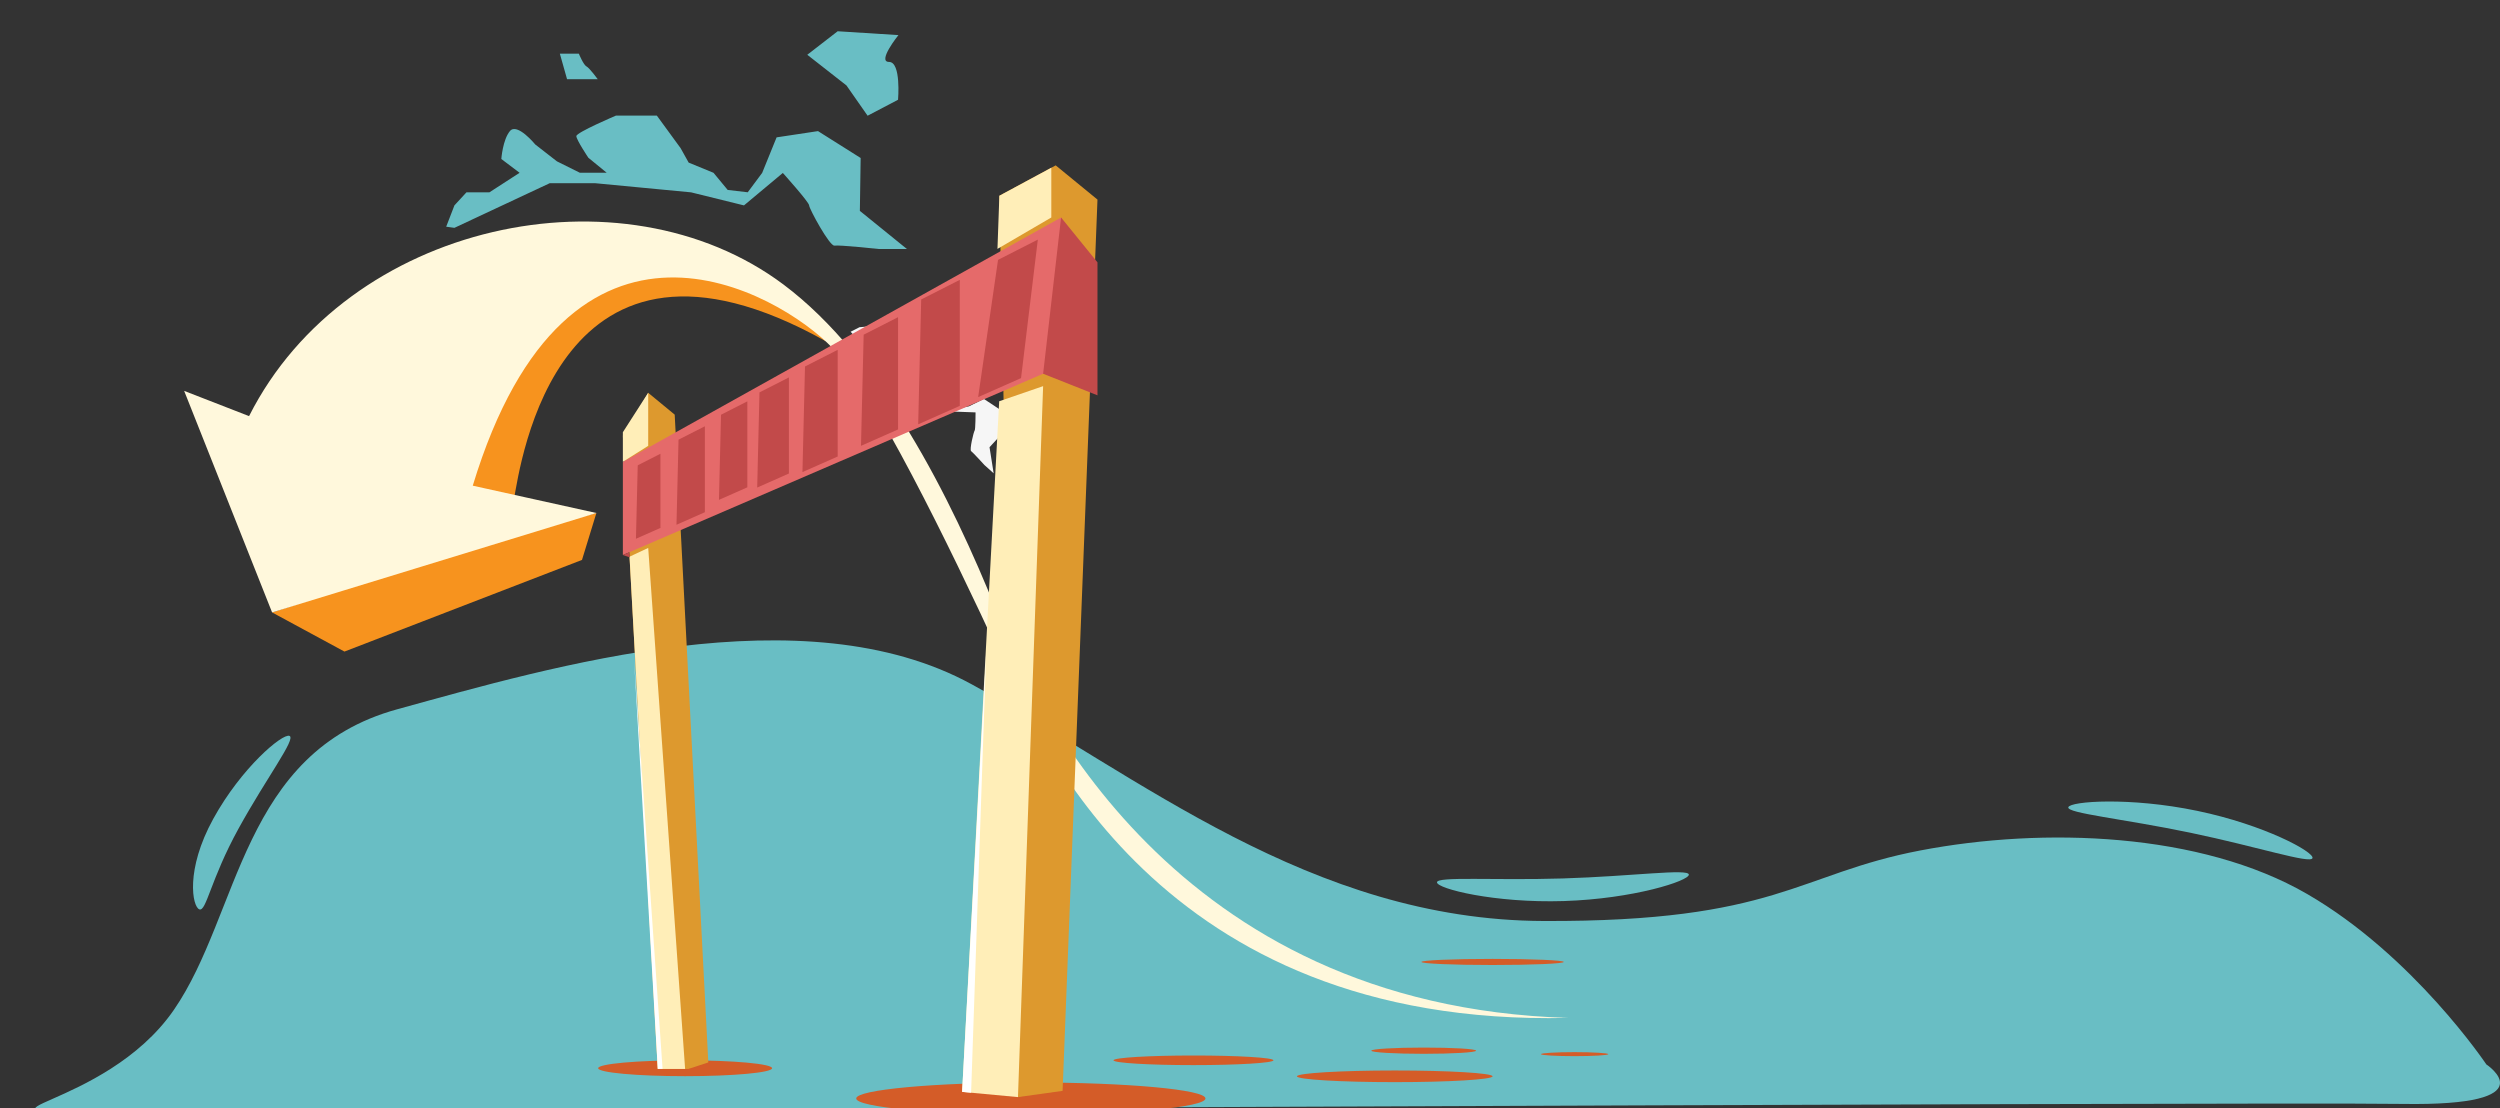 <svg xmlns="http://www.w3.org/2000/svg" viewBox="0 0 1039.79 461.03"><rect x="0" y="0" width="1039.79" height="461.03" fill="#333333" stroke="none"/><defs><style>.cls-1{fill:#69bec4;}.cls-2{fill:#f7931e;}.cls-3{fill:#fff8dc;}.cls-4{fill:#f6f6f6;}.cls-5{fill:#d45c28;}.cls-6{fill:#dd992e;}.cls-7{fill:#e56a6a;}.cls-8{fill:#c24a4a;}.cls-9{fill:#ffeeb8;}.cls-10{fill:#fff;}</style></defs><title>challenge_background_02</title><g id="Ebene_8" data-name="Ebene 8"><path class="cls-1" d="M999.36,459.14c61.18.95,34.75-16.43,34.75-16.43s-30.24-45.25-74.54-70.89S850,343.9,798.69,353.72,739.09,383.43,642,383.06s-168.15-60.37-237.92-98.48S230.12,277.14,165.21,295s-65.32,85-92.88,125c-29.08,42.29-95.52,42.25-29.08,42.29S938.18,458.19,999.36,459.14Z"/><path class="cls-1" d="M597.66,367c-.12-2.59,23.45-.75,52.38-1.64s52.25-4.19,52.38-1.6-23,10.08-51.95,11S597.78,369.63,597.66,367Z"/><path class="cls-1" d="M120.39,306.06c2.91,1.12-9.46,17.26-21.16,38.53S85.8,379.33,82.9,378.21s-5.9-16.39,5.81-37.67S117.49,304.94,120.39,306.06Z"/><path class="cls-1" d="M961.8,356.9c-.78,2.52-22.74-4.71-50.78-10.55s-51.56-8.1-50.77-10.61,25.58-4.33,53.63,1.51S962.59,354.39,961.8,356.9Z"/><path class="cls-2" d="M324.72,121l-77.31-14.57-81.35,69.87L182.16,219l5.73,11.17-74.71,24.55L143.26,271l98.8-38.12,6-19.55-39.65,10.51.62-12s4.48-2.92,4.69-4c2.73-14.48,17.69-128.42,129.61-66C346.9,137.5,324.72,121,324.72,121Z"/><path class="cls-3" d="M652.11,423.36c-164.47-5-222.73-132.06-237.41-168.68-19.24-48-48.49-106.1-88.82-136.33C258.72,68,144.36,92.3,103.59,173.07l-27-10.5,36.58,92.15,134.88-41.35L196.63,202C236.5,70.59,324,121.63,346.24,144.73c17,17.69,48,80.8,70,128.49C431,305.05,481.28,427.34,652.11,423.36Z"/><path class="cls-4" d="M354.71,139,373,144.55l6.15,5.53L391,163l5.56,8.18,9.19.34s0,7.15-.39,7.58-2.21,8-1.46,8.52,5.54,5.79,5.54,5.79l3.84,3.45L411.56,186l6.54-7.07-2.52-8.8-6.36-4.2L403,169l-4.31.87-2.41-2.72.16-4-2.12-4.4.67-2.93.75-7.3-5.54-5s-7.41-2.53-7.85-2-1,4.4-1,4.4l.66,4.26-3.62-3.26-1.72-4.32-.88-4.93s.24-5.19-1.79-4.9-4.56,2.74-4.56,2.74l.79,4.08-6.43-1-3.1-2.78-3.21.29-3.7,1.88Z"/><path class="cls-5" d="M501.37,456.87c0,3.67-32.52,6.65-72.63,6.65s-72.63-3-72.63-6.65,32.52-6.66,72.63-6.66S501.37,453.19,501.37,456.87Z"/><path class="cls-5" d="M321.13,444.29c0,1.83-16.2,3.31-36.18,3.31s-36.17-1.48-36.17-3.31S265,441,285,441,321.13,442.46,321.13,444.29Z"/><polygon class="cls-6" points="294.6 441.88 286.24 444.6 273.58 444.6 259.06 181.23 269.6 163.38 280.62 172.45 294.6 441.88"/><polygon class="cls-6" points="441.95 453.7 423.39 456.3 415.65 81.42 439.08 68.78 456.46 83.01 441.95 453.7"/><polygon class="cls-7" points="259.06 192.06 441.32 90.45 445.06 99.42 445.06 156.2 433.85 155.45 259.06 230.84 259.06 192.06"/><polygon class="cls-8" points="441.32 90.45 456.46 109.13 456.46 164.42 433.85 155.45 441.32 90.45"/><polyline class="cls-9" points="437.26 69.77 437.26 90.45 414.86 103.52 415.65 81.42 439.08 68.78"/><polygon class="cls-9" points="433.85 160.6 423.39 456.3 400.16 454.13 415.58 166.89 433.85 160.6"/><polygon class="cls-8" points="348.4 189.87 333.75 196.35 334.81 152.42 348.4 145.5 348.4 189.87"/><polygon class="cls-8" points="328.12 196.94 314.93 202.78 315.88 163.2 328.12 156.97 328.12 196.94"/><polygon class="cls-8" points="310.83 202.68 299.03 207.9 299.88 172.5 310.83 166.92 310.83 202.68"/><polygon class="cls-8" points="293.16 213.04 281.36 218.26 282.21 182.86 293.16 177.29 293.16 213.04"/><polygon class="cls-8" points="274.69 219.57 264.5 224.08 265.24 193.53 274.69 188.72 274.69 219.57"/><polygon class="cls-8" points="373.51 178.61 358.1 185.43 359.21 139.2 373.51 131.92 373.51 178.61"/><polygon class="cls-8" points="399.19 168.81 381.89 176.47 383.14 124.56 399.19 116.39 399.19 168.81"/><polygon class="cls-8" points="424.67 157.26 406.83 165.16 415.1 108.08 431.65 99.65 424.67 157.26"/><path class="cls-5" d="M529.64,441c0,1.1-14.89,2-33.26,2s-33.25-.89-33.25-2,14.89-2,33.25-2S529.64,439.88,529.64,441Z"/><path class="cls-5" d="M620.79,447.66c0,1.33-18.22,2.42-40.68,2.42s-40.69-1.09-40.69-2.42,18.22-2.43,40.69-2.43S620.79,446.32,620.79,447.66Z"/><path class="cls-5" d="M613.93,437c0,.72-9.76,1.3-21.79,1.3s-21.79-.58-21.79-1.3,9.76-1.3,21.79-1.3S613.93,436.25,613.93,437Z"/><path class="cls-5" d="M668.91,438.44c0,.46-6.29.83-14,.83s-14-.37-14-.83,6.29-.84,14-.84S668.91,438,668.91,438.44Z"/><polygon class="cls-9" points="273.58 444.6 284.95 444.6 269.6 227.89 261.83 231.54 273.58 444.6"/><polygon class="cls-9" points="259.06 179.76 269.6 163.34 269.6 185.43 259.06 192.06 259.06 179.76"/><polygon class="cls-8" points="259.06 230.84 261.94 231.82 261.73 229.69 259.06 230.84"/><path class="cls-1" d="M189,94.76,228.63,76.2h18.93L287.43,80l22,5.43,16.16-13.5s10.94,12.16,10.94,13.5,8.53,17.08,10.54,16.73,18.28,1.39,18.28,1.39h11.83L357.63,87.71l.33-22L340.22,54.53,323,57.13,317,71.9l-6,8.07L302.66,79l-5.9-7.13-10.33-4.24-3.35-6-9.89-13.55h-17s-16.48,7-16.48,8.53,5,9,5,9l7.63,6.24H241.17l-9.53-4.74-9-7s-7.53-9.21-10.54-5.61-3.59,11.63-3.59,11.63l7.6,5.74L203.54,80H194l-5,5.43-3.42,8.86Z"/><path class="cls-1" d="M348.4,13l-12.64,9.78,16.3,12.76,8.79,12.59,12.66-6.64s1.37-15.73-3.73-15.73,3.9-11.16,3.9-11.16Z"/><path class="cls-1" d="M232.85,22.31l3,10.64h12.76s-3.41-4.68-4.68-5.32-3.19-5.32-3.19-5.32Z"/><path class="cls-5" d="M650.4,400.09c0,.7-13.26,1.27-29.61,1.27s-29.61-.57-29.61-1.27,13.25-1.27,29.61-1.27S650.4,399.39,650.4,400.09Z"/><polygon class="cls-10" points="263.72 274.41 275.57 444.51 273.58 444.6 263.72 274.41"/><polygon class="cls-10" points="400.16 454.13 403.9 454.48 410.18 271.04 400.16 454.13"/></g></svg>